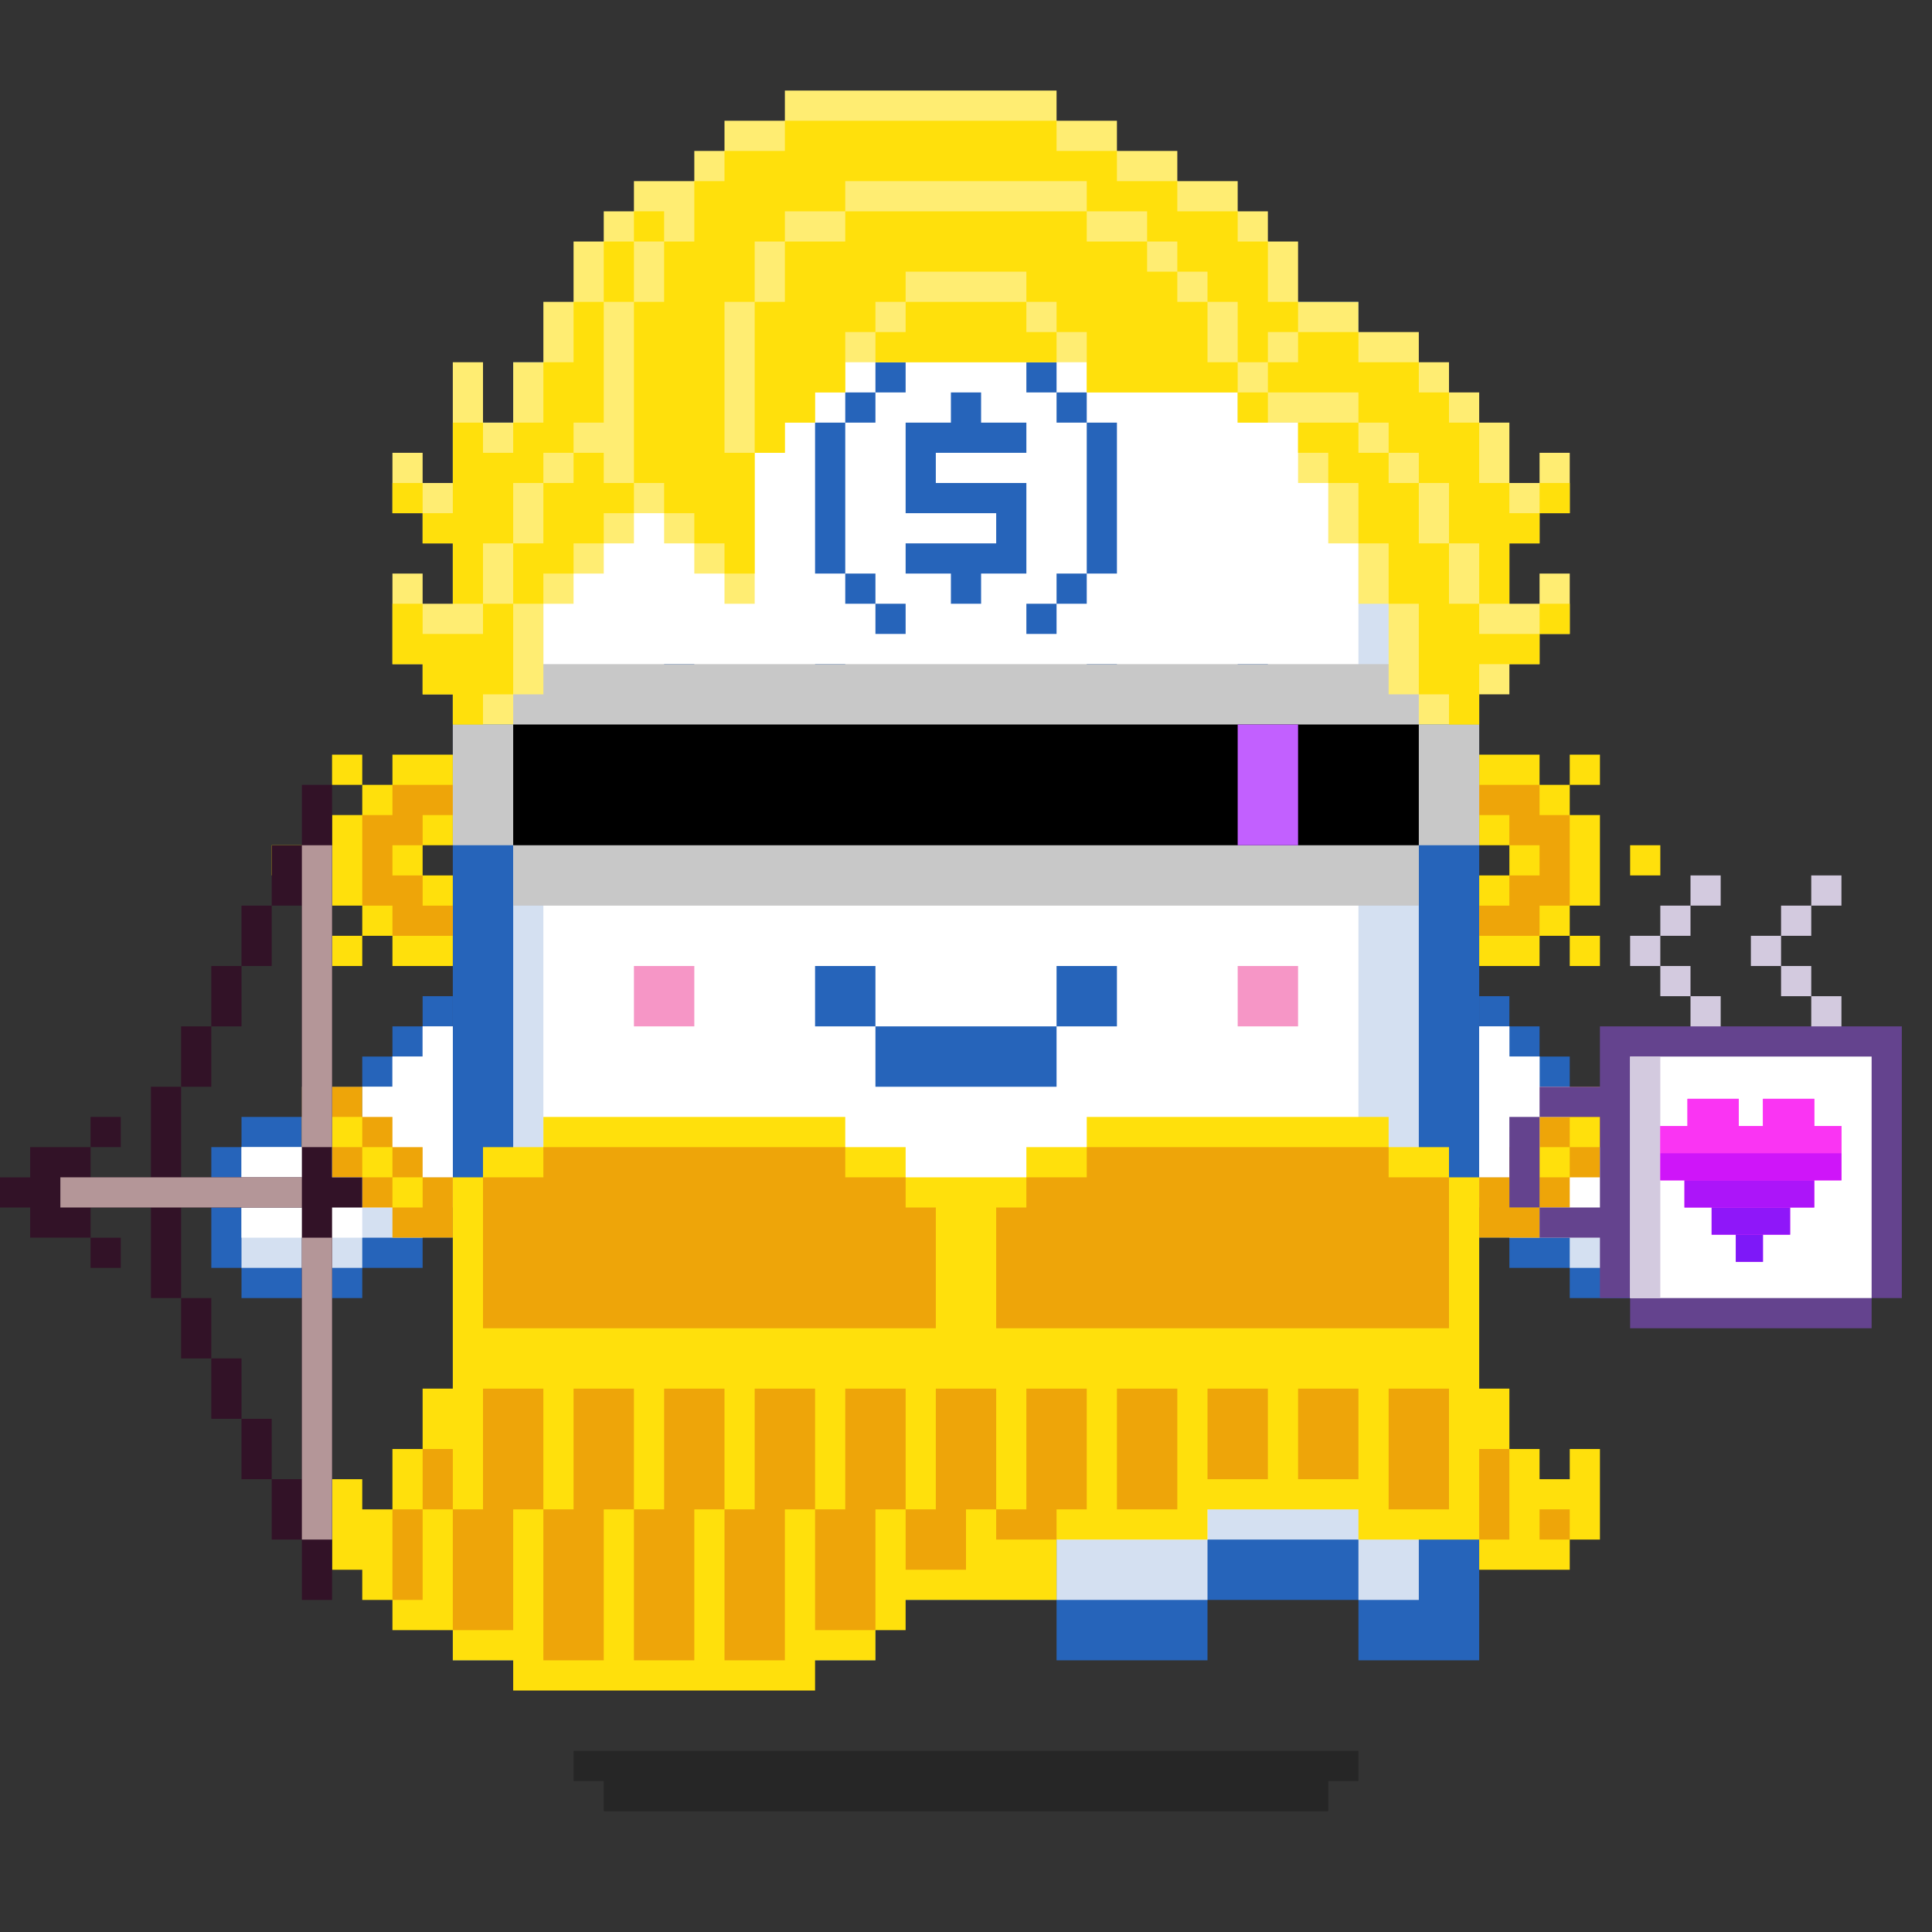 <svg xmlns="http://www.w3.org/2000/svg" viewBox="0 0 64 64"><rect x="0" y="0" width="64" height="64" fill="#333333" stroke="none"/><g class="gotchi-bg"><defs fill="#fff"><pattern id="a" patternUnits="userSpaceOnUse" width="4" height="4"><path d="M0 0h1v1H0zm2 2h1v1H2z"/></pattern><pattern id="b" patternUnits="userSpaceOnUse" x="0" y="0" width="2" height="2"><path d="M0 0h1v1H0z"/></pattern><pattern id="c" patternUnits="userSpaceOnUse" x="-2" y="0" width="8" height="1"><path d="M0 0h1v1H0zm2 0h1v1H2zm2 0h1v1H4z"/></pattern><pattern id="d" patternUnits="userSpaceOnUse" x="0" y="0" width="4" height="4"><path d="M0 0h1v1H0zm0 2h1v1H0zm1 0V1h1v1zm1 0h1v1H2zm0-1h1V0H2zm1 2h1v1H3z"/></pattern><pattern id="e" patternUnits="userSpaceOnUse" width="64" height="32"><path d="M4 4h1v1H4zm7 0h1v1h-1zm7 0h1v1h-1zm7 0h1v1h-1zm7 0h1v1h-1zm7 0h1v1h-1zm7 0h1v1h-1zm7 0h1v1h-1zm7 0h1v1h-1z"/><path fill="url(#a)" d="M0 8h64v7H0z"/><path fill="url(#b)" d="M0 16h64v1H0z"/><path fill="url(#c)" d="M0 18h64v1H0z"/><path fill="url(#b)" d="M22 18h15v1H22zM0 20h64v3H0z"/><path fill="url(#d)" d="M0 24h64v8H0z"/></pattern><mask id="f"><path fill="url(#e)" d="M0 0h64v32H0z"/></mask></defs><path fill="#fff" d="M0 0h64v32H0z"/><path fill="#dea8ff" class="gotchi-secondary" mask="url(#f)" d="M0 0h64v32H0z"/><path fill="#dea8ff" class="gotchi-secondary" d="M0 32h64v32H0z"/><path mask="url(#f)" fill="#fff" transform="matrix(1 0 0 -1 0 64)" d="M0 0h64v32H0z"/></g><style>.gotchi-primary{fill:#2664BA;}.gotchi-secondary{fill:#D4E0F1;}.gotchi-cheek{fill:#F696C6;}.gotchi-eyeColor{fill:#0064FF;}.gotchi-primary-mouth{fill:#2664BA;}.gotchi-sleeves-up{display:none;}.gotchi-handsUp{display:none;}.gotchi-handsDownOpen{display:block;}.gotchi-handsDownClosed{display:none;}</style><g class="gotchi-body"><path d="M47 14v-2h-2v-2h-4V8h-4V6H27v2h-4v2h-4v2h-2v2h-2v41h4v-2h5v2h5v-2h6v2h5v-2h5v2h4V14z" class="gotchi-primary"/><path d="M45 14v-2h-4v-2h-4V8H27v2h-4v2h-4v2h-2v39h2v-2h5v2h5v-2h6v2h5v-2h5v2h2V14z" class="gotchi-secondary"/><path d="M18,49h2v-1h2v1h2v2h5v-2h2v-1h2v1h2v2h5v-2h2v-1h2v1h1V14h-4v-2h-4v-2h-5V9h-5v2h-4v2h-4v2h-1V49z" fill="#fff"/></g><path class="gotchi-cheek" d="M21 32v2h2v-2h-1zm21 0h-1v2h2v-2z"/><g class="gotchi-primary-mouth"><path d="M29 32h-2v2h2v-1z"/><path d="M33 34h-4v2h6v-2h-1z"/><path d="M36 32h-1v2h2v-2z"/></g>
    <style>
        .gotchi-bg { display: none }
    </style>
<g class="gotchi-shadow"><path opacity=".25" d="M25 58H19v1h1v1h24V59h1V58h-1z" fill="#000"/></g><g class="gotchi-collateral" fill="#2664ba"><path d="M30 15v2h3v1h-3v1h1.5v1h1v-1H34v-3h-3v-1h3v-1h-1.5v-1h-1v1H30zm4 5h1v1h-1z"/><path d="M35 19h1v1h-1z"/><path d="M36 16v3h1v-5h-1v1zm-2-4h1v1h-1z"/><path d="M35 13h1v1h-1zm-7 5v-4h-1v5h1zm1 2h1v1h-1z"/><path d="M28 19h1v1h-1zm1-7h1v1h-1z"/><path d="M28 13h1v1h-1z"/></g><g class="gotchi-eyeColor"><path d="M23 22h-1v1h1v-1zm0 5h-1v1h1v-1zm5-5h-1v1h1v-1zm0 5h-1v1h1v-1zm14 0h-1v1h1v-1zm0-5h-1v1h1v-1zm-5 0h-1v1h1v-1zm0 5h-1v1h1v-1z" class="gotchi-primary" /><g><path d="M25 26h-1v1h1v-1zm2-1h-1v1h1v-1zm-3-1h-1v1h1v-1z" /><path d="M25 23h-1v1h1v-1z" /><path d="M25 24h-1v1h1v-1zm2 0h-1v1h1v-1zm-1 2h-1v1h1v-1z" /><path d="M25 25h-1v1h1v-1z" /><path d="M26 25h-1v1h1v-1zm-2 0h-1v1h1v-1zm2-2h-1v1h1v-1z" /><path d="M26 24h-1v1h1v-1zm13 2h-1v1h1v-1zm2-1h-1v1h1v-1zm-3-1h-1v1h1v-1z" /><path d="M39 24h-1v1h1v-1z" /><path d="M38 23h1v1h-1m0 1h-1v1h1v-1zm2 1h-1v1h1v-1z" /><path d="M40 25h-1v1h1v-1z" /><path d="M39 25h-1v1h1v-1zm2-1h-1v1h1v-1z" /><path d="M40 23h-1v1h1v-1z" /><path d="M40 24h-1v1h1v-1z" /></g></g><g class="gotchi-wearable wearable-body"><svg x="10" y="33"><svg xmlns="http://www.w3.org/2000/svg" width="44" height="23" xmlns:v="https://vecta.io/nano"><path d="M42 15v1h-1v-1h-1v-2h-1V6h-1V5h-2V4H26v1h-2v1h-4V5h-2V4H8v1H6v1H5v7H4v2H3v2H2v-1H1v3h1v1h1v1h2v1h2v1h10v-1h2v-1h1v-1h5v-2h5v-1h5v1h4v1h3v-1h1v-3h-1z" fill="#ffe00c"/><g fill="#eea509"><path d="M36 6V5H26v1h-2v1h-1v4h15V6h-2zM8 11h13V7h-1V6h-2V5H8v1H6v5h2zm15 4v-2h-2v4h-1v2h2v-2h1v-2z"/><path d="M24 13v4h-1v1h2v-1h1v-4h-2zm3 0v4h2v-4h-2zm3 0v3h2v-3h-2zm3 0v3h2v-3h-2zm3 0v4h2v-4h-2zm-16 2v-2h-2v4h-1v4h2v-4h1v-2z"/><path d="M17 15v-2h-2v4h-1v5h2v-5h1v-2z"/><path d="M14 15v-2h-2v4h-1v5h2v-5h1v-2z"/><path d="M11 15v-2H9v4H8v5h2v-5h1v-2z"/><path d="M8 15v-2H6v4H5v4h2v-4h1v-2zm-5 3v2h1v-3H3v1z"/><path d="M5 15H4v2h1v-2zm34 1v2h1v-3h-1v1zm2 1h1v1h-1z"/></g></svg></svg></g><g class="gotchi-handsDownClosed"><g class="gotchi-primary"><path d="M19 42h1v1h-1zm1-6h1v1h-1z"/><path d="M21 37h1v1h-1zm5 3v4h1v-4zm-5 3h-1v1h2v-1z"/><path d="M24 44h-2v1h4v-1h-1zm1-5h-1v1h2v-1z"/><path d="M23 38h-1v1h2v-1z"/></g><g class="gotchi-secondary"><path d="M19 43h1v1h-1zm5 2h-2v1h4v-1h-1z"/><path d="M27 41v3h1v-3zm-6 3h-1v1h2v-1z"/><path d="M26 44h1v1h-1zm-7-3h-1v2h1v-1z"/></g><g class="gotchi-primary"><path d="M44 42h1v1h-1zm-1-6h1v1h-1z"/><path d="M42 37h1v1h-1z"/><path d="M42 39v-1h-2v1h1zm0 4v1h2v-1h-1z"/><path d="M40 44h-2v1h4v-1h-1z"/><path d="M38 42v-2h-1v4h1v-1z"/><path d="M40 40v-1h-2v1h1z"/></g><g class="gotchi-secondary"><path d="M42 44v1h2v-1h-1zm-5-2v-1h-1v3h1v-1z"/><path d="M40 45h-2v1h4v-1h-1z"/><path d="M37 44h1v1h-1zm7-1h1v1h-1z"/></g></g><g class="gotchi-handsDownOpen"><g class="gotchi-primary"><path d="M56 38v-1h-2v-1h-2v-1h-1v-1h-1v-1h-1v8h1v1h2v1h4v-1h1v-4z"/></g><g class="gotchi-secondary"><path d="M54 38v-1h-2v-1h-1v-1h-1v-1h-1v6h1v1h2v1h4v-4z" /></g><path d="M54,38v-1h-2v-1h-1v-1h-1v-1h-1v5h1v1h2v1h4v-3H54z" fill="#fff"/><g class="gotchi-primary"><path d="M8 38v-1h2v-1h2v-1h1v-1h1v-1h1v8h-1v1h-2v1H8v-1H7v-4z"/></g><g class="gotchi-secondary"><path d="M10 38v-1h2v-1h1v-1h1v-1h1v6h-1v1h-2v1H8v-4z" /></g><path d="M8,38v3h4v-1h2v-1h1v-5h-1v1h-1v1h-1v1h-2v1H8z" fill="#fff"/></g><g class="gotchi-handsUp"><g class="gotchi-secondary"><path d="M50,38h1v1h-1V38z"/><path d="M49 39h1v1h-1v-1zm2-2h1v1h-1v-1z"/><path d="M52,36h2v1h-2V36z"/><path d="M54,35h2v1h-2V35z"/></g><path d="M52,32v1h-2v1h-1v5h1v-1h1v-1h1v-1h2v-1h2v-3H52z" fill="#fff"/><g class="gotchi-primary"><path d="M49,33h1v1h-1V33z"/><path d="M50 32h2v1h-2v-1zm0 7h1v1h-1v-1z"/><path d="M49 40h1v1h-1v-1zm2-2h1v1h-1v-1z"/><path d="M52 37h2v1h-2v-1zm0-6h4v1h-4v-1z"/><path d="M56,32h1v4h-1V32z"/><path d="M54,36h2v1h-2V36z"/></g><g class="gotchi-secondary"><path d="M13,38h1v1h-1V38z"/><path d="M14 39h1v1h-1v-1zm-2-2h1v1h-1v-1z"/><path d="M10,36h2v1h-2V36z"/><path d="M8,35h2v1H8V35z"/></g><path d="M8,32v3h2v1h2v1h1v1h1v1h1v-5h-1v-1h-2v-1H8z" fill="#fff"/><g class="gotchi-primary"><path d="M14,33h1v1h-1V33z"/><path d="M12 32h2v1h-2v-1zm1 7h1v1h-1v-1z"/><path d="M14 40h1v1h-1v-1zm-2-2h1v1h-1v-1z"/><path d="M10 37h2v1h-2v-1zm-2-6h4v1H8v-1z"/><path d="M7,32h1v4H7V32z"/><path d="M8,36h2v1H8V36z"/></g></g><g class="gotchi-wearable wearable-face"><svg x="9" y="25"><svg xmlns="http://www.w3.org/2000/svg" width="46" height="7" xmlns:v="https://vecta.io/nano"><g fill="#ffe00c"><path d="M42 0h-2v3h1v1h-1v3h2V6h1V5h1V2h-1V1h-1V0zM4 0v1H3v1H2v3h1v1h1v1h2V4H5V3h1V0H4z"/><path d="M2 0h1v1H2zm0 6h1v1H2zm41-6h1v1h-1zm2 3h1v1h-1zm-2 3h1v1h-1zM0 3h1v1H0z"/></g><path d="M42 2V1h-2v1h1v1h1v1h-1v1h-1v1h2V5h1V2h-1zM4 1v1H3v3h1v1h2V5H5V4H4V3h1V2h1V1H4z" fill="#eea509"/></svg></svg></g><g class="gotchi-wearable wearable-eyes"><svg x="15" y="22"><path d="M32,0H2v2H0v4h2v2h30V6h2V2h-2V0z" fill="#c8c8c8"/><path d="M2,2h30v4H2V2z"/><path d="M26,2v4h2V2H26z" fill="#c260ff"/></svg></g><g class="gotchi-wearable wearable-head"><svg x="13" y="3"><svg xmlns="http://www.w3.org/2000/svg" width="39" height="21" xmlns:v="https://vecta.io/nano"><path d="M38 12v1h-1v-2h-1v-1h-1V9h-1V8h-2V7h-2V5h-1V4h-1V3h-2V2h-2V1h-2V0h-9v1h-2v1h-1v1H8v1H7v1H6v2H5v2H4v2H3V9H2v4H1v-1H0v2h1v1h1v2H1v-1H0v3h1v1h1v1h2v-1h1v-3h1v-1h1v-1h1v-1h1v1h1v1h1v1h1v-5h1v-1h1v-1h1V9h8v1h5v1h2v2h1v2h1v2h1v3h1v1h2v-1h1v-1h1v-1h1v-2h-1v1h-1v-2h1v-1h1v-2h-1z" fill="#ffed72"/><g fill="#ffe00c"><path d="M11 11V7h1V5h1V4h2V3h8v1h2v1h1v1h1v1h1v2h1V8h1V7h-1V5h-1V4h-2V3h-2V2h-2V1h-9v1h-2v1h-1v2H9v2H8v6h1v1h1v1h1v1h1v-4h-1v-1zm-8 7H1v-1H0v2h1v1h1v1h1v-1h1v-3H3v1zm35-1h1v1h-1zm0-4h1v1h-1z"/><path d="M3 15h1v-2h1v-1h1v-1h1V7H6v2H5v2H4v1H3v-1H2v3H1v1h1v2h1v-2zm18-8h-4v1h-1v1h6V8h-1V7zM8 4h1v1H8z"/><path d="M8 6V5H7v2h1V6zm-1 6H6v1H5v2H4v2h1v-1h1v-1h1v-1h1v-1H7v-1zm-7 1h1v1H0zm35 4v-2h-1v-2h-1v-1h-1v-1h-2v1h1v1h1v2h1v2h1v3h1v1h1v-2h2v-1h-2v-1h-1zm-8-8V7h-1V6h-1V5h-2V4h-8v1h-2v2h-1v5h1v-1h1v-1h1V8h1V7h1V6h4v1h1v1h1v2h5V9h-1z"/><path d="M28 10h1v1h-1z"/><path d="M33 12h1v1h1v2h1v2h1v-2h1v-1h-1v-1h-1v-2h-1v-1h-1V9h-2V8h-2v1h-1v1h3v1h1v1z"/></g></svg></svg></g>"><svg x="10" y="33"><g><g class="gotchi-sleeves gotchi-sleeves-left gotchi-sleeves-up"><svg xmlns="http://www.w3.org/2000/svg" width="44" height="23" xmlns:v="https://vecta.io/nano"><path d="M43 3V2h-1V1h-1V0h-2v2h1v1h1v1h1v1h2V3h-1z" fill="#eea509"/><g fill="#ffe00c"><path d="M42 3h1v1h-1z"/><path d="M41 2h1v1h-1z"/><path d="M40 1h1v1h-1z"/></g></svg></g><g class="gotchi-sleeves gotchi-sleeves-left gotchi-sleeves-down"><svg xmlns="http://www.w3.org/2000/svg" width="44" height="23" xmlns:v="https://vecta.io/nano"><path d="M42 3v1h-1v1h-1v1h-1v2h2V7h1V6h1V5h1V3h-2z" fill="#eea509"/><g fill="#ffe00c"><path d="M42 4h1v1h-1z"/><path d="M41 5h1v1h-1z"/><path d="M40 6h1v1h-1z"/></g></svg></g><g class="gotchi-sleeves gotchi-sleeves-right gotchi-sleeves-up"><svg xmlns="http://www.w3.org/2000/svg" width="44" height="23" xmlns:v="https://vecta.io/nano"><path d="M3 0v1H2v1H1v1H0v2h2V4h1V3h1V2h1V0H3z" fill="#eea509"/><g fill="#ffe00c"><path d="M1 3h1v1H1z"/><path d="M2 2h1v1H2z"/><path d="M3 1h1v1H3z"/></g></svg></g><g class="gotchi-sleeves gotchi-sleeves-right gotchi-sleeves-down"><svg xmlns="http://www.w3.org/2000/svg" width="44" height="23" xmlns:v="https://vecta.io/nano"><path d="M4 5H3V4H2V3H0v2h1v1h1v1h1v1h2V6H4V5z" fill="#eea509"/><g fill="#ffe00c"><path d="M1 4h1v1H1z"/><path d="M2 5h1v1H2z"/><path d="M3 6h1v1H3z"/></g></svg></g></g></svg><g class="gotchi-wearable wearable-hand wearable-hand-left"><svg x="0" y="26"><g fill="#321227"><path d="M9 4H8v2h1V4z"/><path d="M8 6H7v2h1V6z"/><path d="M7 8H6v2h1V8zm1 13v2h1v-2H8z"/><path d="M7 19v2h1v-2H7z"/><path d="M6 17v2h1v-2H6zm-3-2h1v1H3zm0-4h1v1H3z"/><path d="M11 13V0h-1v2H9v2h1v9H6v-3H5v3H3v-1H1v1H0v1h1v1h2v-1h2v3h1v-3h4v9H9v2h1v2h1V14h1v-1h-1z"/></g><path d="M10 25h1V15h-1v10zm0-23v10h1V2h-1zm0 11H2v1h8v-1z" fill="#b49698"/></svg></g><g class="gotchi-wearable wearable-hand wearable-hand-right"><svg x="1" y="29"><g transform="scale(-1, 1) translate(-62, 0)"><g fill="#d3cadf"><path d="M2,0h1v1H2V0z"/><path d="M3,1h1v1H3V1z"/><path d="M4,2h1v1H4V2z"/><path d="M3,3h1v1H3V3z"/><path d="M2 4h1v2H2V4zm4-4h1v1H6V0z"/><path d="M7,1h1v1H7V1z"/><path d="M8,2h1v1H8V2z"/><path d="M7,3h1v1H7V3z"/><path d="M6,4h1v2H6V4z"/></g><g fill="#64438e"><path d="M0,5v9h1v1h8v-1h1v-2h2v-1h-2V8h2V7h-2V5H0z"/><path d="M12,8v3h1V8H12z"/></g><path d="M1 14h8V6H1v8z" fill="#fff"/><path d="M8,6v8h1V6H8z" fill="#d3cadf"/><path d="M7.1 8.3v-.9H5.4v.9h-.8v-.9H2.9v.9H2v1.8h.9v.9h.8v.9h.9v.9h.9v-.9h.8V11h.9v-.9H8V8.3h-.9z" fill="#fa34f3"/><path d="M4.6 11.9h.9v.9h-.9v-.9z" fill="#7e18f8"/><path d="M3.7 11v.9h2.6V11H3.7h0z" fill="#8f17f9"/><path d="M2.9 10.1v.9h4.3v-.9H2.9z" fill="#ac15f9"/><path d="M2 9.2v.9h6v-.9H2z" fill="#cf15f9"/><path d="M7.1 8.3v-.9H5.4v.9h-.8v-.9H2.9v.9H2v.9h6v-.9h-.9z" fill="#fa34f3"/></g></svg></g></svg>